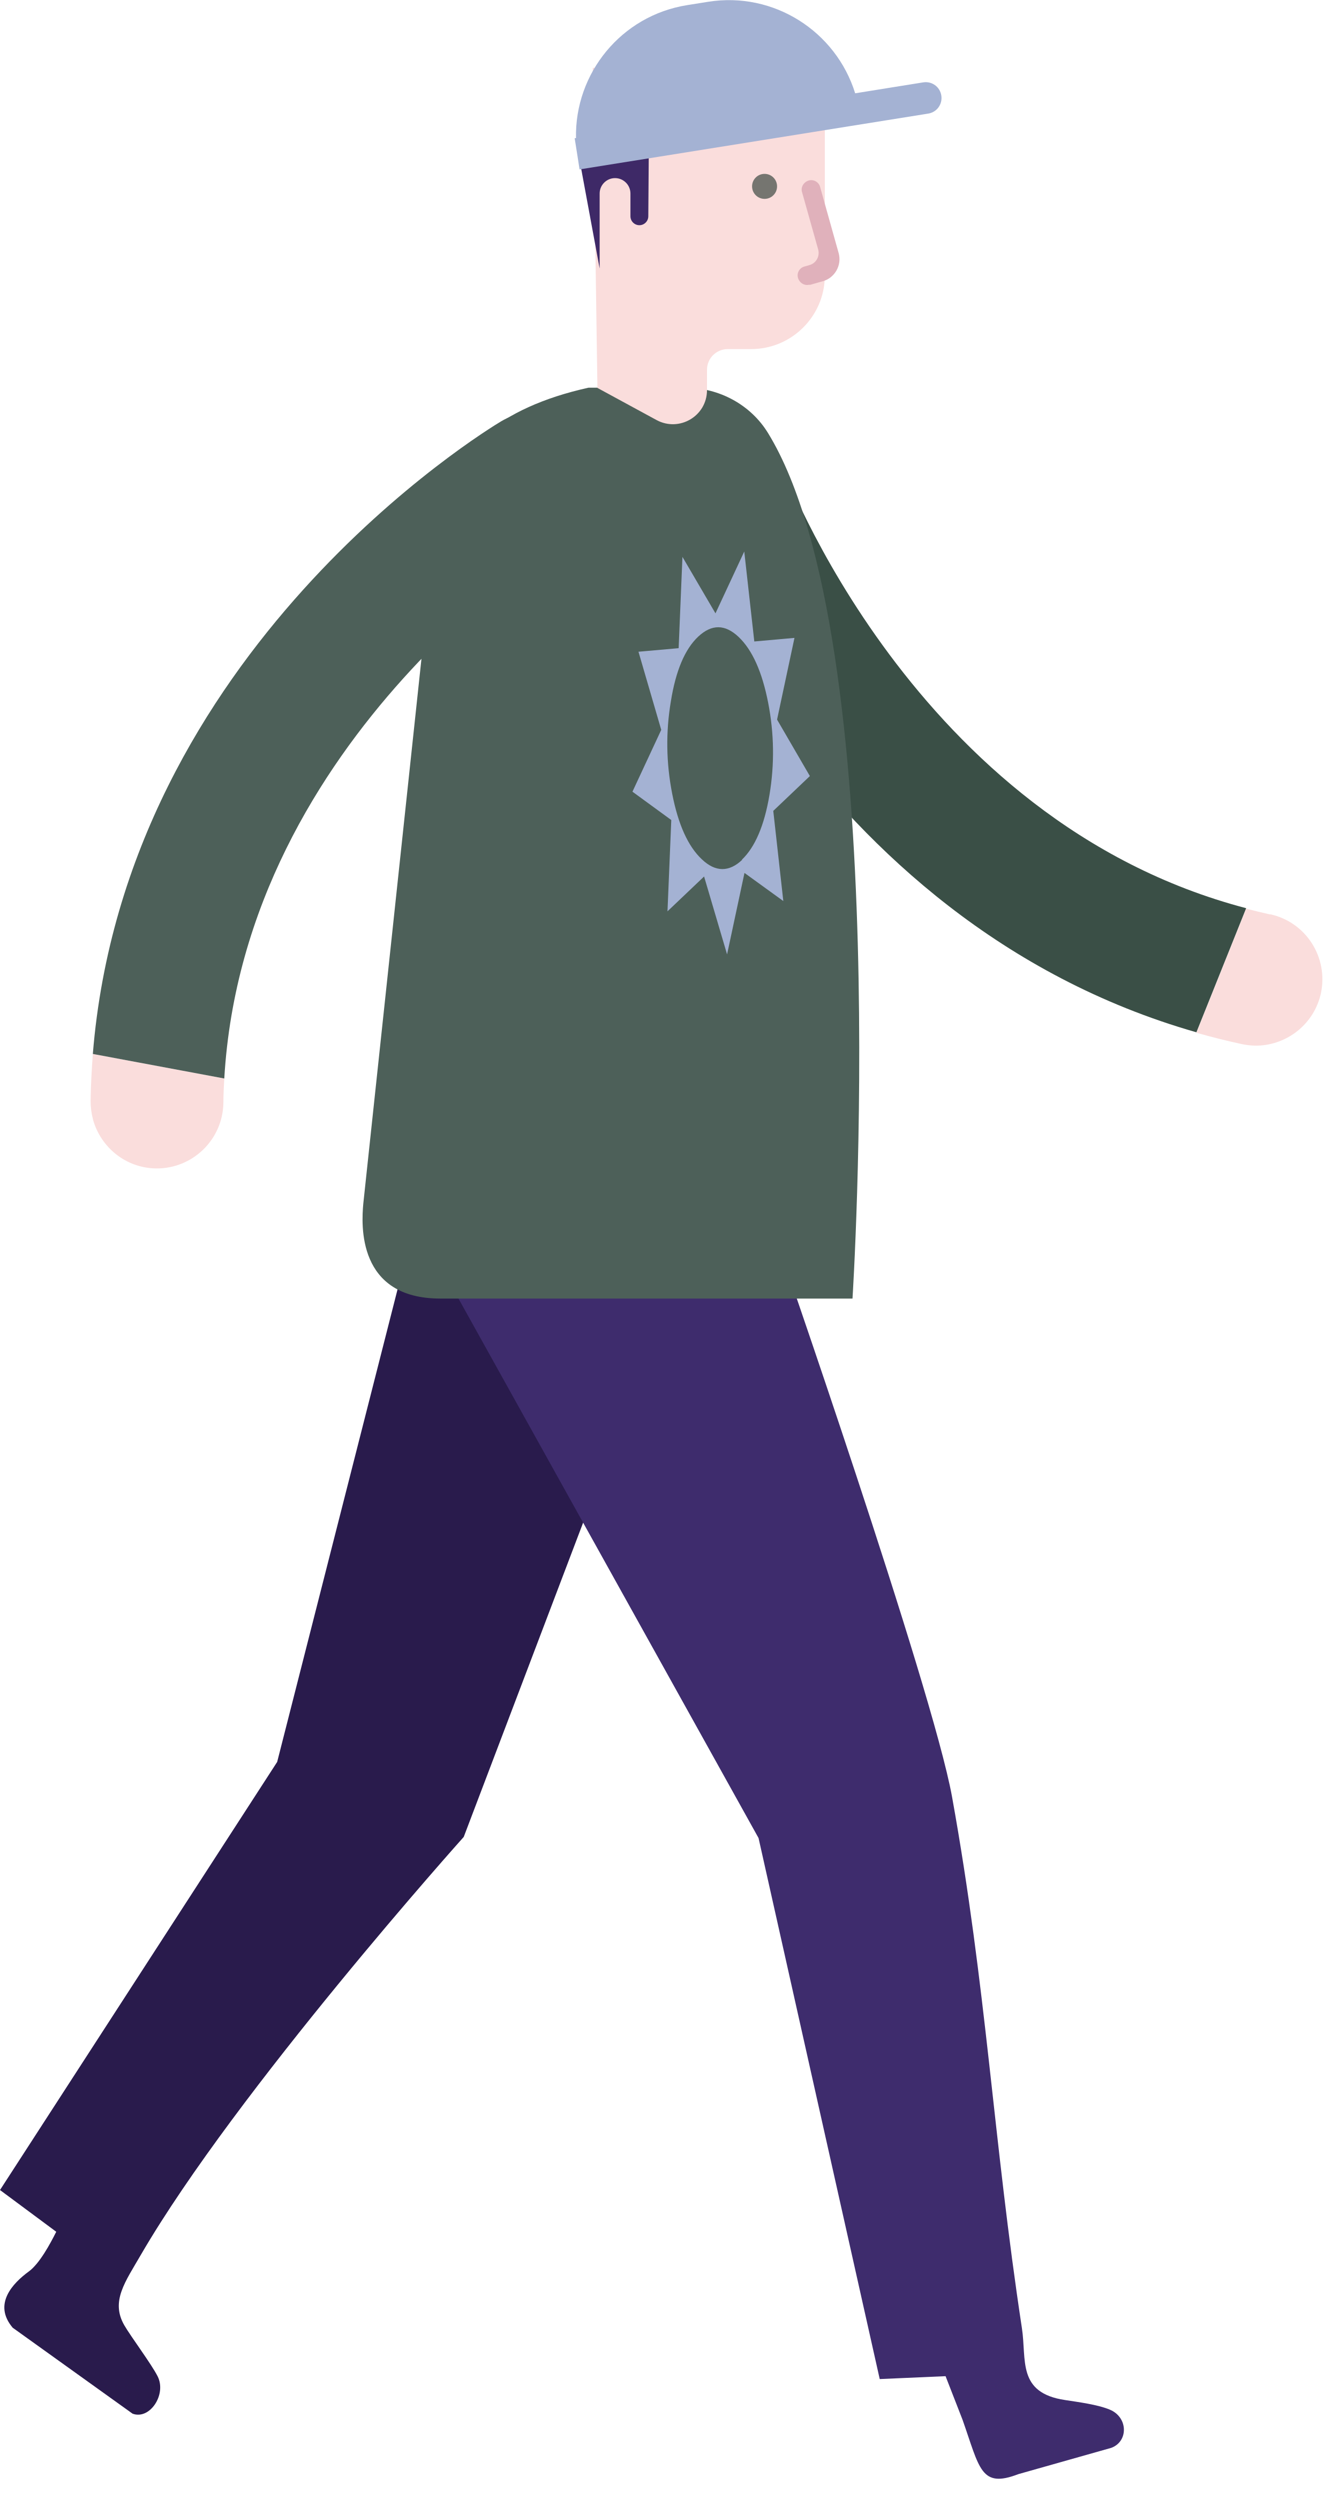 
    <svg
        width="60"
        height="112"
        viewBox="0 0 60 112"
        fill="none"
        xmlns="http://www.w3.org/2000/svg"
    >
        <g clip-path="url(#clip0_9_111)">
            <path
                d="M56.91 40.96C58.52 41.31 59.53 42.89 59.19 44.5C58.9 45.82 57.78 46.74 56.5 46.84C56.22 46.86 55.94 46.84 55.65 46.78C54.95 46.63 54.28 46.46 53.61 46.27L55.84 40.71C56.19 40.8 56.55 40.89 56.91 40.97V40.96Z"
                fill="#FADDDC"
            />
            <path
                d="M31.22 18.97C32.77 18.42 34.47 19.23 35.02 20.77C35.08 20.93 40.91 36.78 55.84 40.69L53.61 46.25C36.14 41.26 29.69 23.53 29.42 22.75C28.87 21.2 29.68 19.51 31.23 18.96L31.22 18.97Z"
                fill="#3A4F46"
            />
            <path
                d="M31.02 55.35H18.43L12.42 78.94L0 98.12L2.52 99.99C2.25 100.53 1.77 101.42 1.29 101.77C0.58 102.29 -0.33 103.23 0.57 104.29L5.94 108.14C6.71 108.43 7.48 107.28 7.06 106.46C6.78 105.91 5.88 104.71 5.57 104.18C4.95 103.1 5.61 102.24 6.32 101.01C10.59 93.67 20.78 82.3 20.78 82.3L31.02 55.35Z"
                fill="#291B4C"
            />
            <path
                d="M34.73 55.35H18.97L33.99 82.35L39.42 106.59L42.37 106.46L43.13 108.41C43.9 110.59 43.94 111.5 45.63 110.85L49.8 109.67C50.57 109.38 50.55 108.3 49.73 107.96C49.18 107.73 48.31 107.62 47.73 107.53C45.56 107.21 46.01 105.72 45.79 104.3C44.5 95.82 44.21 89.09 42.66 80.5C41.77 75.58 34.73 55.35 34.73 55.35Z"
                fill="#3E2C6D"
            />
            <path
                d="M38.2 58.18H19.73C16 58.18 16.19 54.88 16.28 53.92L18.9 29.38C18.9 25.22 18.15 19.19 26.37 17.37H30.72C32.22 17.37 33.64 18.13 34.42 19.41C40.09 28.67 38.2 58.18 38.2 58.18Z"
                fill="#4D6059"
            />
            <path
                d="M10.01 49.42C9.98 51.06 8.63 52.37 6.99 52.35C5.64 52.33 4.52 51.41 4.17 50.17C4.1 49.9 4.06 49.62 4.06 49.32C4.07 48.61 4.11 47.91 4.16 47.22L10.05 48.32C10.03 48.68 10.01 49.05 10.01 49.42Z"
                fill="#FADDDC"
            />
            <path
                d="M26.52 19.91C27.36 21.32 26.9 23.14 25.5 23.99C25.35 24.08 10.95 32.91 10.05 48.32L4.16 47.22C5.62 29.11 21.74 19.31 22.45 18.88C23.86 18.04 25.68 18.5 26.52 19.91Z"
                fill="#4D6059"
            />
            <path
                d="M26.57 3.04H36.96V12.34C36.96 14.16 35.48 15.64 33.66 15.64H32.61C32.1 15.64 31.68 16.05 31.68 16.57V17.48C31.68 18.64 30.44 19.37 29.42 18.82L26.77 17.38L26.56 3.04H26.57Z"
                fill="#FADDDC"
            />
            <path
                d="M36.27 12.77L36.87 12.6C37.41 12.45 37.73 11.88 37.58 11.34L36.75 8.38C36.69 8.15 36.45 8.02 36.23 8.09C36.01 8.16 35.87 8.39 35.94 8.61L36.66 11.17C36.75 11.48 36.57 11.8 36.26 11.88L36.05 11.94C35.82 12 35.69 12.24 35.76 12.46C35.83 12.68 36.06 12.82 36.28 12.75L36.27 12.77Z"
                fill="#E0B1BB"
            />
            <path
                d="M34.82 8.35C34.82 8.66 34.57 8.91 34.26 8.91C33.95 8.91 33.7 8.66 33.7 8.35C33.7 8.04 33.95 7.79 34.26 7.79C34.57 7.79 34.82 8.04 34.82 8.35Z"
                fill="#757570"
            />
            <path
                d="M29.68 8.46C29.68 7.93 29.25 7.5 28.72 7.5C28.19 7.5 27.76 7.93 27.76 8.46V10.55C27.76 11.08 28.19 11.51 28.72 11.51C29.25 11.51 29.68 11.08 29.68 10.55V8.46Z"
                fill="#FADDDC"
            />
            <path
                d="M29.07 7.03L29.05 9.69C29.05 9.91 28.87 10.09 28.65 10.09C28.43 10.09 28.25 9.91 28.25 9.69V8.67C28.25 8.29 27.94 7.98 27.56 7.98C27.18 7.98 26.87 8.29 26.87 8.67V12.03L25.88 6.68C25.88 6.68 25.57 4 27.49 3.24C29.41 2.48 29.09 7.04 29.09 7.04L29.07 7.03Z"
                fill="#3E2967"
            />
            <path
                d="M25.88 7.01L25.75 6.19H25.81C25.75 3.28 27.84 0.7 30.79 0.23L31.73 0.08C34.68 -0.39 37.46 1.41 38.32 4.18L41.37 3.69C41.76 3.63 42.12 3.89 42.18 4.28C42.24 4.67 41.98 5.03 41.59 5.09L25.97 7.59L25.88 7.01Z"
                fill="#A4B2D3"
            />
            <path
                d="M33.36 39.11L32.58 42.76L31.55 39.27L29.91 40.83L30.08 36.74L28.34 35.47L29.63 32.7L28.61 29.2L30.41 29.04L30.58 24.95L32.06 27.48L33.35 24.71L33.8 28.74L35.6 28.58L34.82 32.24L36.29 34.77L34.65 36.33L35.1 40.37L33.36 39.11ZM33.24 38.52C33.83 37.96 34.25 36.99 34.48 35.61C34.71 34.24 34.69 32.86 34.42 31.48C34.15 30.1 33.71 29.12 33.1 28.54C32.49 27.96 31.89 27.96 31.29 28.52C30.69 29.08 30.28 30.05 30.06 31.43C29.83 32.8 29.85 34.18 30.12 35.56C30.39 36.94 30.83 37.92 31.45 38.5C32.06 39.08 32.67 39.08 33.26 38.52H33.24Z"
                fill="#A4B2D3"
            />
        </g>
        <defs>
            <clipPath id="clip0_9_111">
                <rect width="59.25" height="111.06" fill="white" />
            </clipPath>
        </defs>
    </svg>

